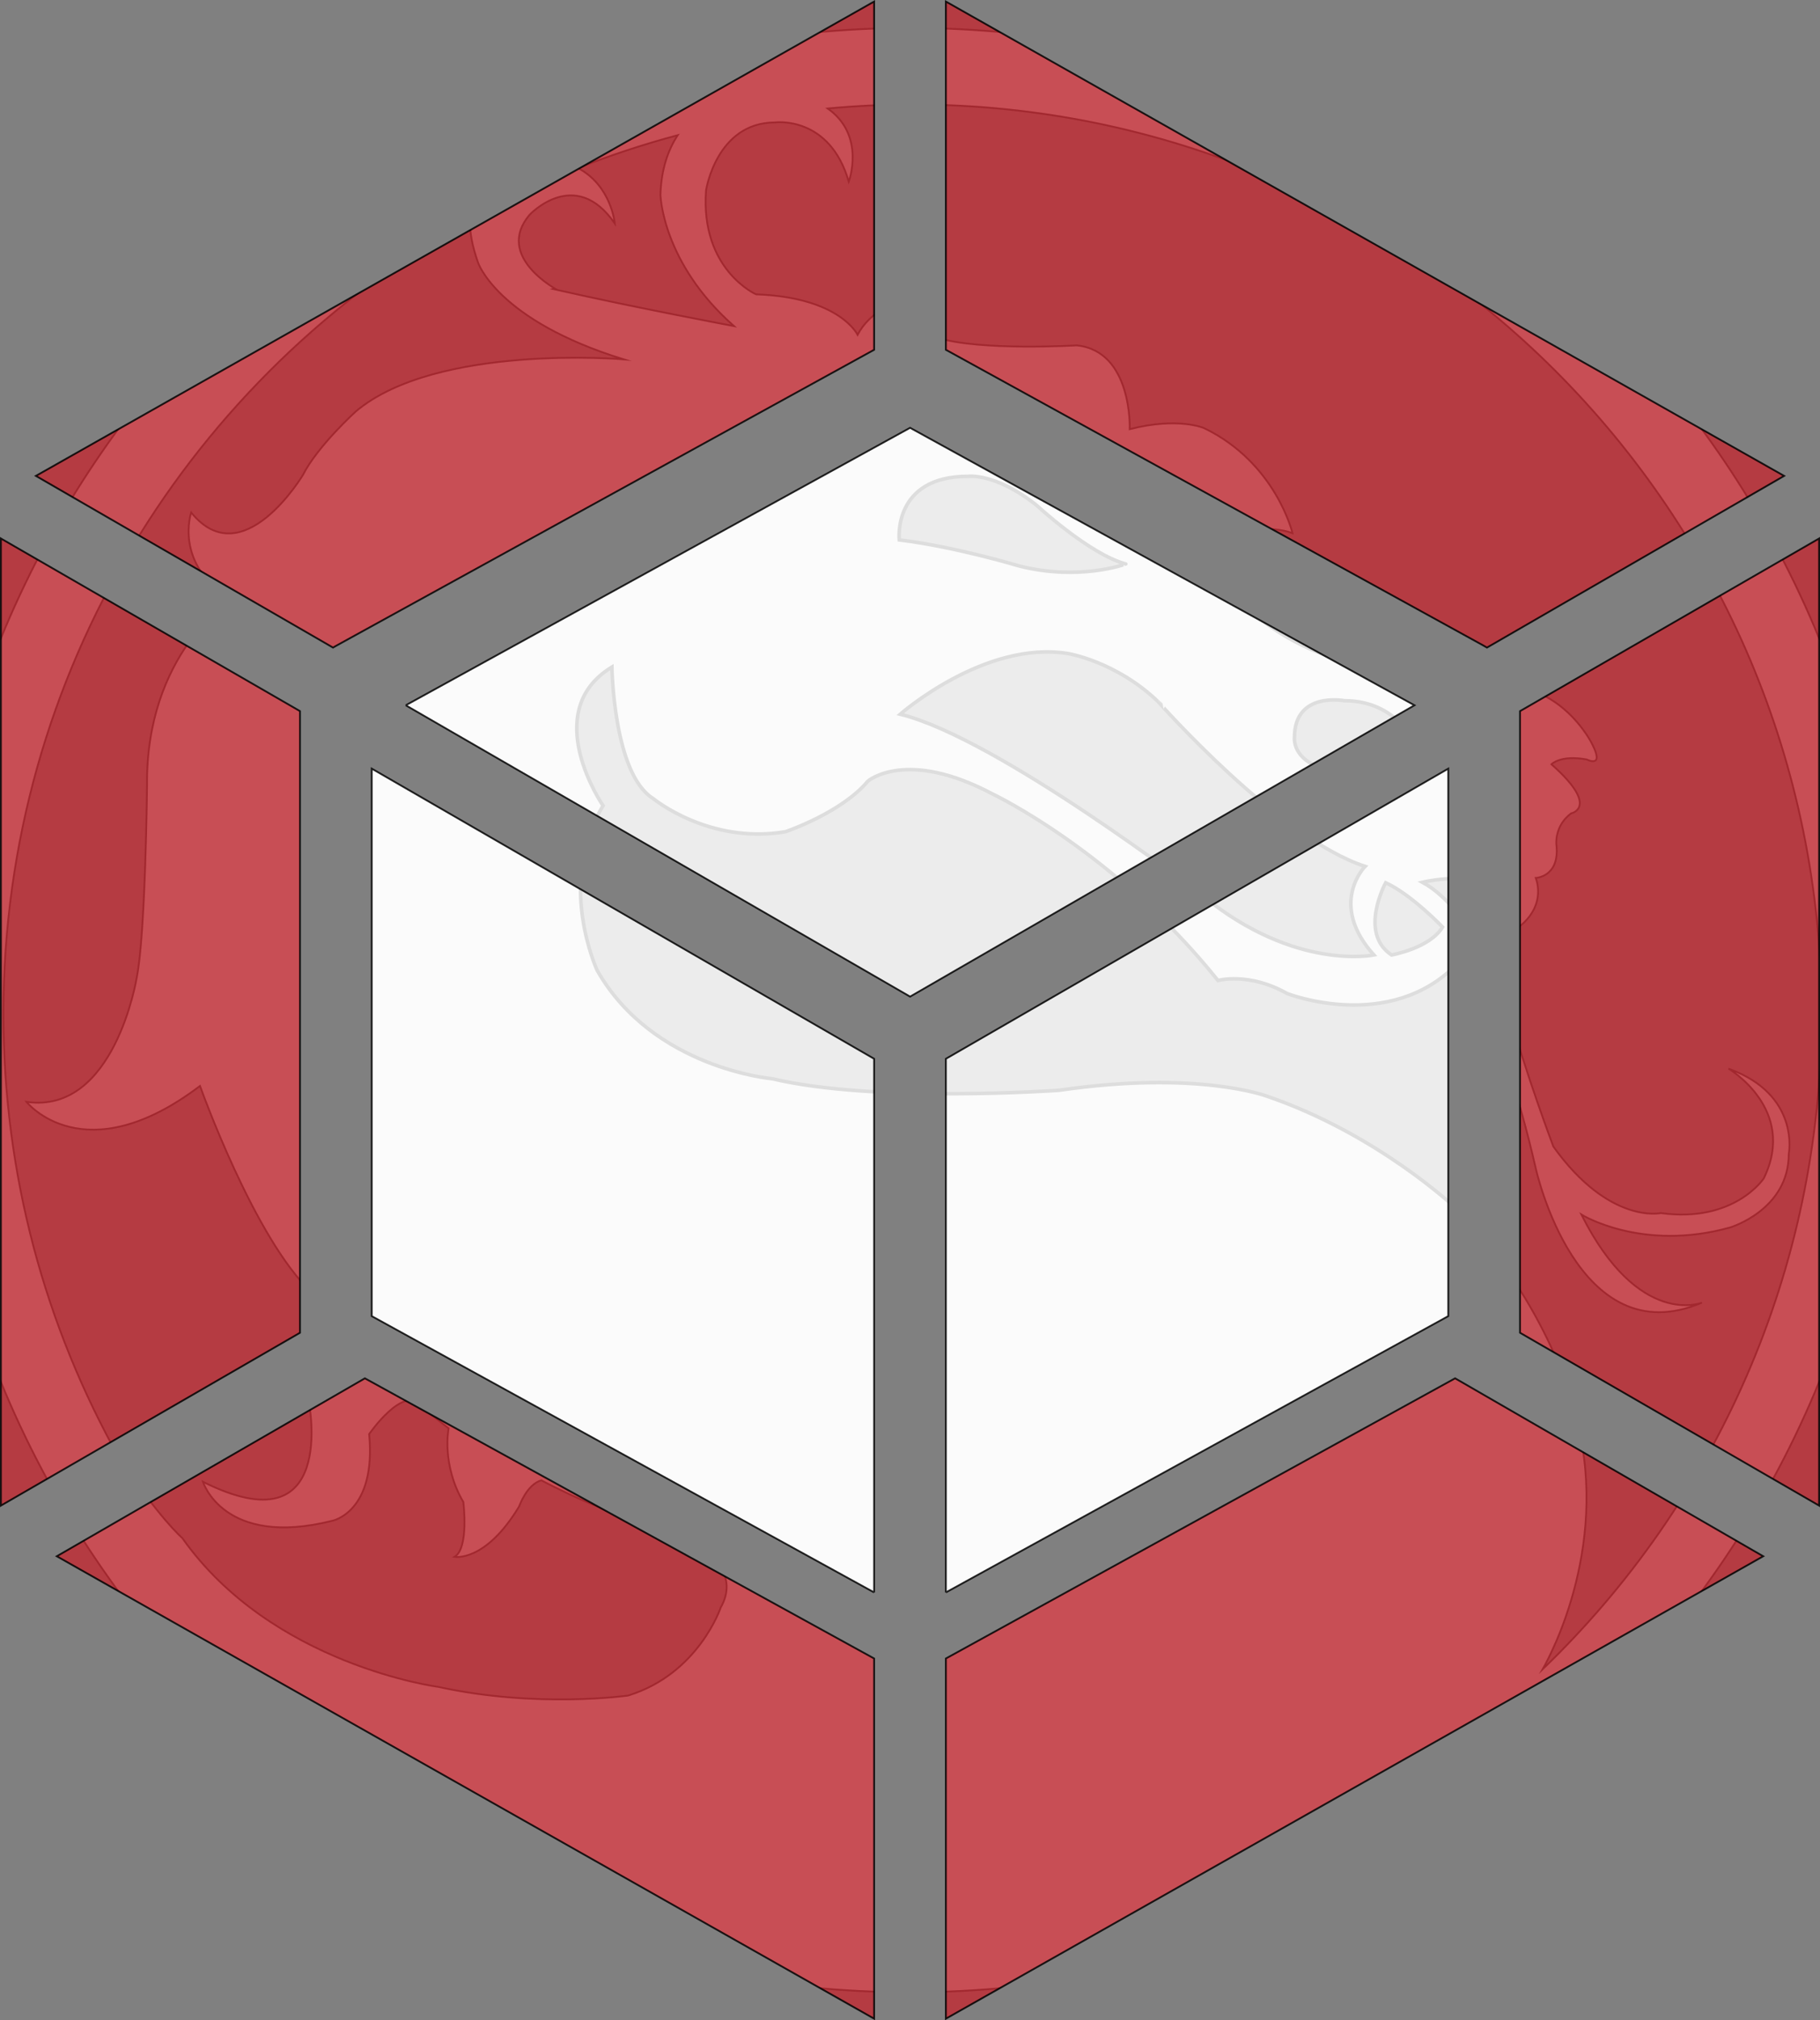 <?xml version="1.0" encoding="utf-8"?>
<!-- Generator: Adobe Illustrator 15.0.0, SVG Export Plug-In . SVG Version: 6.00 Build 0)  -->
<!DOCTYPE svg PUBLIC "-//W3C//DTD SVG 1.1//EN" "http://www.w3.org/Graphics/SVG/1.1/DTD/svg11.dtd">
<svg version="1.1" xmlns="http://www.w3.org/2000/svg" xmlns:xlink="http://www.w3.org/1999/xlink" x="0px" y="0px"
	 width="509.146px" height="565.012px" viewBox="0 0 509.146 565.012" enable-background="new 0 0 509.146 565.012"
	 xml:space="preserve">
<rect x="0" y="0" width="509.146" height="565.012" fill="#808080" stroke="none"/>
<g id="MK" display="none">
	<g display="inline">
		<path fill-rule="evenodd" clip-rule="evenodd" fill="#F2F2F2" stroke="#000000" stroke-width="0.25" stroke-miterlimit="10" d="
			M405.146,264.097c-28.897,0-52.323,23.425-52.323,52.322s23.426,52.322,52.323,52.322c28.896,0,52.322-23.425,52.322-52.322
			S434.043,264.097,405.146,264.097L405.146,264.097z M384.871,274.055c0,0,2.43-2.616,4.547,0.462c0,0-0.183-2.017-1.963-2.955
			c1.725-0.683,3.499-1.267,5.314-1.752c-0.513,0.785-0.879,1.813-0.921,3.167c0,0,0.079,3.617,3.919,7.003c0,0-5.33-1-9.407-1.923
			C386.36,278.057,382.989,276.287,384.871,274.055L384.871,274.055z M395.061,348.239c0,0-1.176,3.539-4.938,4.694
			c0,0-4.86,0.692-10.112-0.463c0,0-8.858-1.153-13.64-7.926c0,0-1.254-1.077-3.371-4.31v0.037
			c-3.923-6.997-6.162-15.064-6.162-23.656c0-18.188,10.026-34.033,24.853-42.315c-0.009,0.632,0.113,1.388,0.436,2.293
			c0,0,1.019,3.079,7.761,5.157c0,0-9.956-0.847-14.267,2.77c0,0-2.038,1.847-2.822,3.386c0,0-3.214,5.387-5.958,2
			c0,0-0.94,2.771,2.117,4.617c0,0-4.547,2.924-4.468,9.928c0,0-0.079,7.926-0.549,10.234c0,0-1.176,7.311-5.879,6.618
			c0,0,3.057,3.848,9.25-0.847c0,0,2.9,8.157,5.958,11.005c0,0-1.254,3.693-0.157,5.849c0,0,1.567,7.849-5.645,4.232
			c0,0,1.098,3.54,6.898,2.078c0,0,2.352-0.462,1.959-4.618c0,0,1.803-2.616,2.744-1.538c0,0,0,0.076,1.489,1.23
			c0,0-0.392,1.924,0.784,3.926c0,0,0.314,2.462-0.47,2.924c0,0,1.646,0.307,3.449-2.694c0,0,0.392-1.153,1.176-1.384
			c0,0,4.311,2.308,6.741,2.462C392.239,343.93,396.551,345.622,395.061,348.239L395.061,348.239z M438.856,351.532
			c0.459-0.808,3.714-6.888,1.67-13.835c0,0-1.254-5.542-6.35-10.775c0,0-4.154-3.924-10.033-5.925c0,0-3.685-1.385-11.053-0.308
			c0,0-9.799,0.692-15.286-0.616c0,0-6.35-0.538-9.329-5.771c0,0-2.195-4.694,0.314-8.773c0,0-3.45-5.002,0.47-7.387
			c0,0,0.078,5.694,2.195,7.002c0,0,2.978,2.464,7.055,1.771c0,0,2.978-1.001,4.39-2.692c0,0,2.037-1.771,6.663,0.692
			c0,0,6.506,3.077,11.993,9.927c0,0,1.646-0.462,3.684,0.693c0,0,5.487,2.153,9.094-1.617c0,0,2.194,2.386,4.154,10.928
			c0,0,2.195,10.004,8.858,7.157c0,0-3.371,1.385-6.428-4.694c0,0,3.214,2.001,7.917,0.692c0,0,3.136-0.923,3.136-3.925
			c0,0,0.627-3.154-3.214-4.54c0,0,3.684,2.154,1.881,5.849c0,0-1.568,2.386-5.487,1.847c0,0-2.743,0.616-5.723-3.54
			c0,0-1.488-3.924-2.43-7.388c0,0-1.725-5.155-4.547-6.695c0,0,4.154-1.001,4.547,1.463c0,0,0,0.999,0.47,0.999
			c0,0,1.489-0.896,1.071-2.539l-0.052-0.153c0,0,1.307-0.052,1.098-1.796c0,0-0.104-0.975,0.783-1.642c0,0,1.568-0.308-1.045-2.616
			c0,0,0.471-0.514,1.882-0.257c0,0,0.993,0.514,0.261-0.872c0,0-1.045-2.104-3.24-2.822c0,0-0.731-0.564-1.62,0.412
			c0,0-1.463,1.025-3.135,0.102c0,0-1.985-0.77-3.083-1.487c0,0-0.366-0.462-2.562-0.718c0,0-3.763-0.977-6.01-4.207
			c0,0-1.255-1.95,0.732-2.515c0,0,1.776-0.41,2.978,0.052c0,0-0.888-3.746-4.703-5.592c0,0-1.357-0.616-3.971,0.051
			c0,0,0.156-4.155-2.822-4.463c0,0-5.174,0.308-7.421-0.41c0,0-1.673,0-2.352-1.795c0,0-1.254,0.41-1.907,1.642
			c0,0-0.941-2.001-5.409-2.155c0,0-2.979-1.308-2.665-5.542c0,0,0.549-3.616,3.685-3.616c0,0,2.9-0.385,3.919,3.155
			c0,0,0.927-2.453-1.121-3.898c1.488-0.138,2.996-0.212,4.52-0.212c26.754,0,48.442,21.688,48.442,48.441
			C453.722,330.335,448.019,342.719,438.856,351.532L438.856,351.532z M429.187,302.604c-0.836,1.181-1.881,0.976-1.881,0.976
			c-1.83-0.462-1.673-1.694-1.673-1.694c0-2.462,2.665-1.949,2.665-1.949c2.822,0,3.763,2.31,3.763,2.31
			C429.761,301.784,429.187,302.604,429.187,302.604L429.187,302.604z M433.524,311.993c-0.68,1.129-2.719,1.488-2.719,1.488
			c-1.776-1.18-0.313-3.848-0.313-3.848C431.852,310.249,433.524,311.993,433.524,311.993L433.524,311.993z M429.396,308.762
			c0,0-1.986,2.001,0.47,4.72c0,0-4.181,0.872-9.093-3.129c0,0-10.922-8.414-16.147-9.697c0,0,4.494-3.949,8.936-3.232
			c0,0,2.561,0.411,4.809,2.566C418.369,299.989,424.797,307.273,429.396,308.762L429.396,308.762z M410.948,292.755
			c0,0-3.397-1.026-6.376-1.385c0,0-0.365-3.386,3.658-3.386c0,0,1.463-0.205,3.657,1.539c0,0,2.823,2.616,4.757,3.129
			C416.645,292.652,414.188,293.575,410.948,292.755L410.948,292.755z"/>
	</g>
</g>
<g id="MK__x28_Mask_x29_" display="none">
</g>
<g id="Inner_Cube__x28_Mask_x29_" display="none">
</g>
<g id="Outer_Cube__x28_Mask_x29_" display="none">
</g>
<g id="Outer_Cube" display="none">
</g>
<g id="Inner_Cube">
	<g>
		<defs>
			<path id="SVGID_1_" d="M244.544,445.366l-140.548-77.273V214.971l140.548,81.155V445.366 M264.611,445.366l140.55-77.273V214.971
				l-140.55,81.155V445.366 M113.512,197.252l141.091-77.604l141.094,77.604l-141.094,81.483L113.512,197.252"/>
		</defs>
		<clipPath id="SVGID_2_">
			<use xlink:href="#SVGID_1_"  overflow="visible"/>
		</clipPath>
		<g clip-path="url(#SVGID_2_)">
			<path fill-rule="evenodd" clip-rule="evenodd" fill="#E6E6E6" stroke="#1D1D1B" stroke-miterlimit="10" d="M254.578,7.816
				c-151.709,0-274.694,122.98-274.694,274.692c0,151.711,122.985,274.691,274.694,274.691
				c151.707,0,274.691-122.98,274.691-274.691C529.269,130.797,406.284,7.816,254.578,7.816L254.578,7.816z M148.129,60.096
				c0,0,12.758-13.735,23.874,2.425c0,0-0.964-10.59-10.31-15.514c9.054-3.586,18.37-6.652,27.9-9.198
				c-2.691,4.12-4.619,9.521-4.834,16.629c0,0,0.41,18.987,20.575,36.765c0,0-27.983-5.25-49.386-10.097
				C155.948,81.106,138.252,71.813,148.129,60.096L148.129,60.096z M201.626,449.565c0,0-6.173,18.58-25.922,24.645
				c0,0-25.52,3.635-53.09-2.43c0,0-46.504-6.055-71.608-41.61c0,0-6.585-5.655-17.696-22.626v0.195
				C12.713,371.005,0.96,328.651,0.96,283.544c0-95.489,52.639-178.672,130.476-222.156c-0.046,3.32,0.592,7.288,2.289,12.038
				c0,0,5.35,16.166,40.744,27.073c0,0-52.267-4.445-74.902,14.542c0,0-10.7,9.698-14.814,17.778c0,0-16.873,28.28-31.277,10.502
				c0,0-4.938,14.545,11.113,24.24c0,0-23.871,15.353-23.458,52.121c0,0-0.413,41.61-2.881,53.73c0,0-6.173,38.381-30.864,34.745
				c0,0,16.05,20.2,48.563-4.444c0,0,15.225,42.825,31.277,57.775c0,0-6.585,19.39-0.823,30.705c0,0,8.229,41.205-29.634,22.221
				c0,0,5.763,18.585,36.217,10.91c0,0,12.346-2.426,10.287-24.246c0,0,9.467-13.734,14.407-8.074c0,0,0,0.399,7.819,6.459
				c0,0-2.059,10.101,4.114,20.611c0,0,1.648,12.925-2.469,15.35c0,0,8.642,1.609,18.108-14.146c0,0,2.056-6.055,6.173-7.265
				c0,0,22.63,12.115,35.392,12.925C186.815,426.939,209.45,435.825,201.626,449.565L201.626,449.565z M431.556,466.853
				c2.408-4.239,19.496-36.16,8.766-72.633c0,0-6.582-29.096-33.334-56.571c0,0-21.811-20.6-52.675-31.104
				c0,0-19.344-7.271-58.026-1.615c0,0-51.444,3.635-80.252-3.235c0,0-33.335-2.825-48.973-30.3c0,0-11.523-24.646,1.651-46.061
				c0,0-18.113-26.258,2.466-38.78c0,0,0.41,29.895,11.521,36.76c0,0,15.637,12.936,37.042,9.295c0,0,15.632-5.255,23.046-14.135
				c0,0,10.694-9.295,34.981,3.635c0,0,34.155,16.155,62.964,52.116c0,0,8.639-2.426,19.339,3.64c0,0,28.809,11.305,47.742-8.49
				c0,0,11.521,12.525,21.811,57.37c0,0,11.525,52.521,46.506,37.576c0,0-17.697,7.27-33.744-24.646c0,0,16.871,10.505,41.563,3.635
				c0,0,16.463-4.845,16.463-20.604c0,0,3.293-16.561-16.873-23.836c0,0,19.34,11.311,9.875,30.705c0,0-8.234,12.525-28.809,9.695
				c0,0-14.4,3.235-30.043-18.585c0,0-7.814-20.601-12.756-38.785c0,0-9.055-27.065-23.872-35.15c0,0,21.811-5.255,23.872,7.68
				c0,0,0,5.245,2.465,5.245c0,0,7.82-4.707,5.625-13.33l-0.271-0.805c0,0,6.859-0.272,5.762-9.429c0,0-0.547-5.117,4.113-8.618
				c0,0,8.232-1.615-5.486-13.735c0,0,2.471-2.697,9.879-1.349c0,0,5.215,2.697,1.369-4.578c0,0-5.486-11.043-17.012-14.814
				c0,0-3.84-2.963-8.504,2.161c0,0-7.682,5.381-16.459,0.533c0,0-10.422-4.038-16.185-7.809c0,0-1.923-2.425-13.448-3.771
				c0,0-19.754-5.122-31.551-22.087c0,0-6.589-10.236,3.845-13.199c0,0,9.326-2.151,15.633,0.271c0,0-4.661-19.665-24.691-29.359
				c0,0-7.127-3.232-20.847,0.269c0,0,0.82-21.815-14.817-23.433c0,0-27.162,1.618-38.959-2.153c0,0-8.783-0.002-12.346-9.426
				c0,0-6.583,2.153-10.013,8.619c0,0-4.942-10.505-28.398-11.313c0,0-15.638-6.868-13.992-29.093c0,0,2.881-18.985,19.344-18.985
				c0,0,15.222-2.022,20.574,16.565c0,0,4.865-12.879-5.886-20.464c7.813-0.723,15.729-1.113,23.728-1.113
				c140.458,0,254.322,113.859,254.322,254.315C509.597,355.567,479.655,420.582,431.556,466.853L431.556,466.853z M380.788,209.982
				c-4.389,6.198-9.874,5.122-9.874,5.122c-9.608-2.425-8.783-8.896-8.783-8.896c0-12.925,13.992-10.231,13.992-10.231
				c14.816,0,19.754,12.123,19.754,12.123C383.802,205.676,380.788,209.982,380.788,209.982L380.788,209.982z M403.562,259.273
				c-3.568,5.927-14.273,7.813-14.273,7.813c-9.326-6.193-1.641-20.2-1.641-20.2C394.779,250.116,403.562,259.273,403.562,259.273
				L403.562,259.273z M381.885,242.308c0,0-10.429,10.505,2.466,24.779c0,0-21.948,4.579-47.737-16.427
				c0,0-57.34-44.174-84.774-50.911c0,0,23.595-20.736,46.912-16.968c0,0,13.443,2.156,25.245,13.469
				C323.997,196.25,357.742,234.494,381.885,242.308L381.885,242.308z M285.037,158.272c0,0-17.836-5.386-33.474-7.272
				c0,0-1.917-17.778,19.206-17.778c0,0,7.68-1.077,19.2,8.08c0,0,14.821,13.735,24.974,16.429
				C314.943,157.731,302.042,162.581,285.037,158.272L285.037,158.272z"/>
		</g>
	</g>
	<g>
		<defs>
			<path id="SVGID_3_" d="M493.257,435.251L264.606,564.583V463.849l142.463-78.365L493.257,435.251z M508.896,421.085V150.602
				l-83.672,48.286v173.855L508.896,421.085L508.896,421.085z M15.887,435.251l228.652,129.332V463.849l-142.462-78.365
				L15.887,435.251L15.887,435.251z M0.25,421.085V150.602l83.672,48.286v173.855L0.25,421.085L0.25,421.085z M10.038,133.099
				L244.539,0.429v97.396l-150.23,82.636l-1.148,0.656L10.038,133.099z M499.108,133.099L264.606,0.429v97.396l150.229,82.636
				l1.148,0.656L499.108,133.099z"/>
		</defs>
		<clipPath id="SVGID_4_">
			<use xlink:href="#SVGID_3_"  overflow="visible"/>
		</clipPath>
		<g clip-path="url(#SVGID_4_)">
			<path fill-rule="evenodd" clip-rule="evenodd" fill="#FFFFFF" stroke="#000000" stroke-width="0.5" stroke-miterlimit="10" d="
				M254.578,7.816c-151.709,0-274.694,122.98-274.694,274.692c0,151.711,122.985,274.691,274.694,274.691
				c151.707,0,274.691-122.98,274.691-274.691C529.269,130.797,406.284,7.816,254.578,7.816L254.578,7.816z M148.129,60.096
				c0,0,12.758-13.735,23.871,2.425c0,0-0.959-10.59-10.308-15.514c9.054-3.586,18.37-6.652,27.9-9.198
				c-2.694,4.12-4.617,9.521-4.837,16.629c0,0,0.413,18.987,20.577,36.765c0,0-27.983-5.25-49.386-10.097
				C155.948,81.106,138.252,71.813,148.129,60.096L148.129,60.096z M201.629,449.565c0,0-6.173,18.58-25.927,24.645
				c0,0-25.517,3.635-53.087-2.43c0,0-46.504-6.055-71.608-41.61c0,0-6.585-5.655-17.696-22.626v0.195
				C12.713,371.005,0.96,328.651,0.96,283.544c0-95.489,52.639-178.672,130.476-222.156c-0.046,3.32,0.592,7.288,2.289,12.038
				c0,0,5.35,16.166,40.744,27.073c0,0-52.267-4.445-74.902,14.542c0,0-10.7,9.698-14.814,17.778c0,0-16.873,28.28-31.277,10.502
				c0,0-4.938,14.545,11.113,24.24c0,0-23.871,15.353-23.458,52.121c0,0-0.413,41.61-2.881,53.73c0,0-6.173,38.381-30.864,34.745
				c0,0,16.05,20.2,48.563-4.444c0,0,15.225,42.825,31.277,57.775c0,0-6.585,19.39-0.823,30.705c0,0,8.229,41.205-29.634,22.221
				c0,0,5.763,18.585,36.217,10.91c0,0,12.346-2.426,10.287-24.246c0,0,9.467-13.734,14.407-8.074c0,0,0,0.399,7.819,6.459
				c0,0-2.059,10.101,4.114,20.611c0,0,1.648,12.925-2.469,15.35c0,0,8.642,1.609,18.108-14.146c0,0,2.056-6.055,6.173-7.265
				c0,0,22.633,12.115,35.392,12.925C186.815,426.939,209.45,435.825,201.629,449.565L201.629,449.565z M431.556,466.853
				c2.408-4.239,19.496-36.16,8.766-72.633c0,0-6.582-29.096-33.334-56.571c0,0-21.811-20.6-52.675-31.104
				c0,0-19.344-7.271-58.026-1.615c0,0-51.444,3.635-80.25-3.235c0,0-33.335-2.825-48.975-30.3c0,0-11.523-24.646,1.648-46.061
				c0,0-18.111-26.258,2.468-38.78c0,0,0.41,29.895,11.523,36.76c0,0,15.635,12.936,37.04,9.295c0,0,15.635-5.255,23.046-14.135
				c0,0,10.694-9.295,34.981,3.635c0,0,34.155,16.155,62.964,52.116c0,0,8.639-2.426,19.339,3.64c0,0,28.809,11.305,47.742-8.49
				c0,0,11.521,12.525,21.811,57.37c0,0,11.525,52.521,46.506,37.576c0,0-17.697,7.27-33.744-24.646c0,0,16.871,10.505,41.563,3.635
				c0,0,16.463-4.845,16.463-20.604c0,0,3.293-16.561-16.873-23.836c0,0,19.34,11.311,9.875,30.705c0,0-8.234,12.525-28.809,9.695
				c0,0-14.4,3.235-30.043-18.585c0,0-7.814-20.601-12.756-38.785c0,0-9.055-27.065-23.872-35.15c0,0,21.811-5.255,23.872,7.68
				c0,0,0,5.245,2.465,5.245c0,0,7.82-4.707,5.625-13.33l-0.271-0.805c0,0,6.859-0.272,5.762-9.429c0,0-0.547-5.117,4.113-8.618
				c0,0,8.232-1.615-5.486-13.735c0,0,2.471-2.697,9.879-1.349c0,0,5.215,2.697,1.369-4.578c0,0-5.486-11.043-17.012-14.814
				c0,0-3.84-2.963-8.504,2.161c0,0-7.682,5.381-16.459,0.533c0,0-10.422-4.038-16.185-7.809c0,0-1.923-2.425-13.448-3.771
				c0,0-19.754-5.122-31.551-22.087c0,0-6.589-10.236,3.845-13.199c0,0,9.326-2.151,15.633,0.271c0,0-4.661-19.665-24.691-29.359
				c0,0-7.127-3.232-20.847,0.269c0,0,0.82-21.815-14.817-23.433c0,0-27.162,1.618-38.959-2.153c0,0-8.783-0.002-12.346-9.426
				c0,0-6.583,2.153-10.013,8.619c0,0-4.94-10.505-28.398-11.313c0,0-15.638-6.868-13.992-29.093c0,0,2.881-18.985,19.344-18.985
				c0,0,15.224-2.022,20.574,16.565c0,0,4.865-12.879-5.886-20.464c7.813-0.723,15.729-1.113,23.728-1.113
				c140.458,0,254.322,113.859,254.322,254.315C509.597,355.567,479.655,420.582,431.556,466.853L431.556,466.853z M380.788,209.982
				c-4.389,6.198-9.874,5.122-9.874,5.122c-9.608-2.425-8.783-8.896-8.783-8.896c0-12.925,13.992-10.231,13.992-10.231
				c14.816,0,19.754,12.123,19.754,12.123C383.802,205.676,380.788,209.982,380.788,209.982L380.788,209.982z M403.562,259.273
				c-3.568,5.927-14.273,7.813-14.273,7.813c-9.326-6.193-1.641-20.2-1.641-20.2C394.779,250.116,403.562,259.273,403.562,259.273
				L403.562,259.273z M381.885,242.308c0,0-10.429,10.505,2.466,24.779c0,0-21.948,4.579-47.737-16.427
				c0,0-57.34-44.174-84.774-50.911c0,0,23.595-20.736,46.912-16.968c0,0,13.443,2.156,25.245,13.469
				C323.997,196.25,357.742,234.494,381.885,242.308L381.885,242.308z M285.037,158.272c0,0-17.836-5.386-33.474-7.272
				c0,0-1.917-17.778,19.206-17.778c0,0,7.68-1.077,19.2,8.08c0,0,14.821,13.735,24.974,16.429
				C314.943,157.731,302.042,162.581,285.037,158.272L285.037,158.272z"/>
		</g>
	</g>
	<path opacity="0.85" fill="#BF2F38" stroke="#000000" stroke-width="0.5" stroke-miterlimit="10" d="M493.257,435.251
		L264.606,564.583V463.849l142.463-78.365L493.257,435.251z M508.896,421.085V150.602l-83.672,48.286v173.855L508.896,421.085
		L508.896,421.085z M15.887,435.251l228.652,129.332V463.849l-142.462-78.365L15.887,435.251L15.887,435.251z M0.25,421.085V150.602
		l83.672,48.286v173.855L0.25,421.085L0.25,421.085z M10.038,133.099L244.539,0.429v97.396l-150.23,82.636l-1.148,0.656
		L10.038,133.099z M499.108,133.099L264.606,0.429v97.396l150.229,82.636l1.148,0.656L499.108,133.099z"/>
	<path opacity="0.85" fill="#FFFFFF" stroke="#000000" stroke-width="0.5" stroke-miterlimit="10" d="M244.539,445.366
		l-140.548-77.273V214.971l140.548,81.155V445.366 M264.606,445.366l140.549-77.273V214.971l-140.549,81.155V445.366
		 M113.507,197.252l141.091-77.604l141.094,77.604l-141.094,81.483L113.507,197.252"/>
</g>
</svg>
